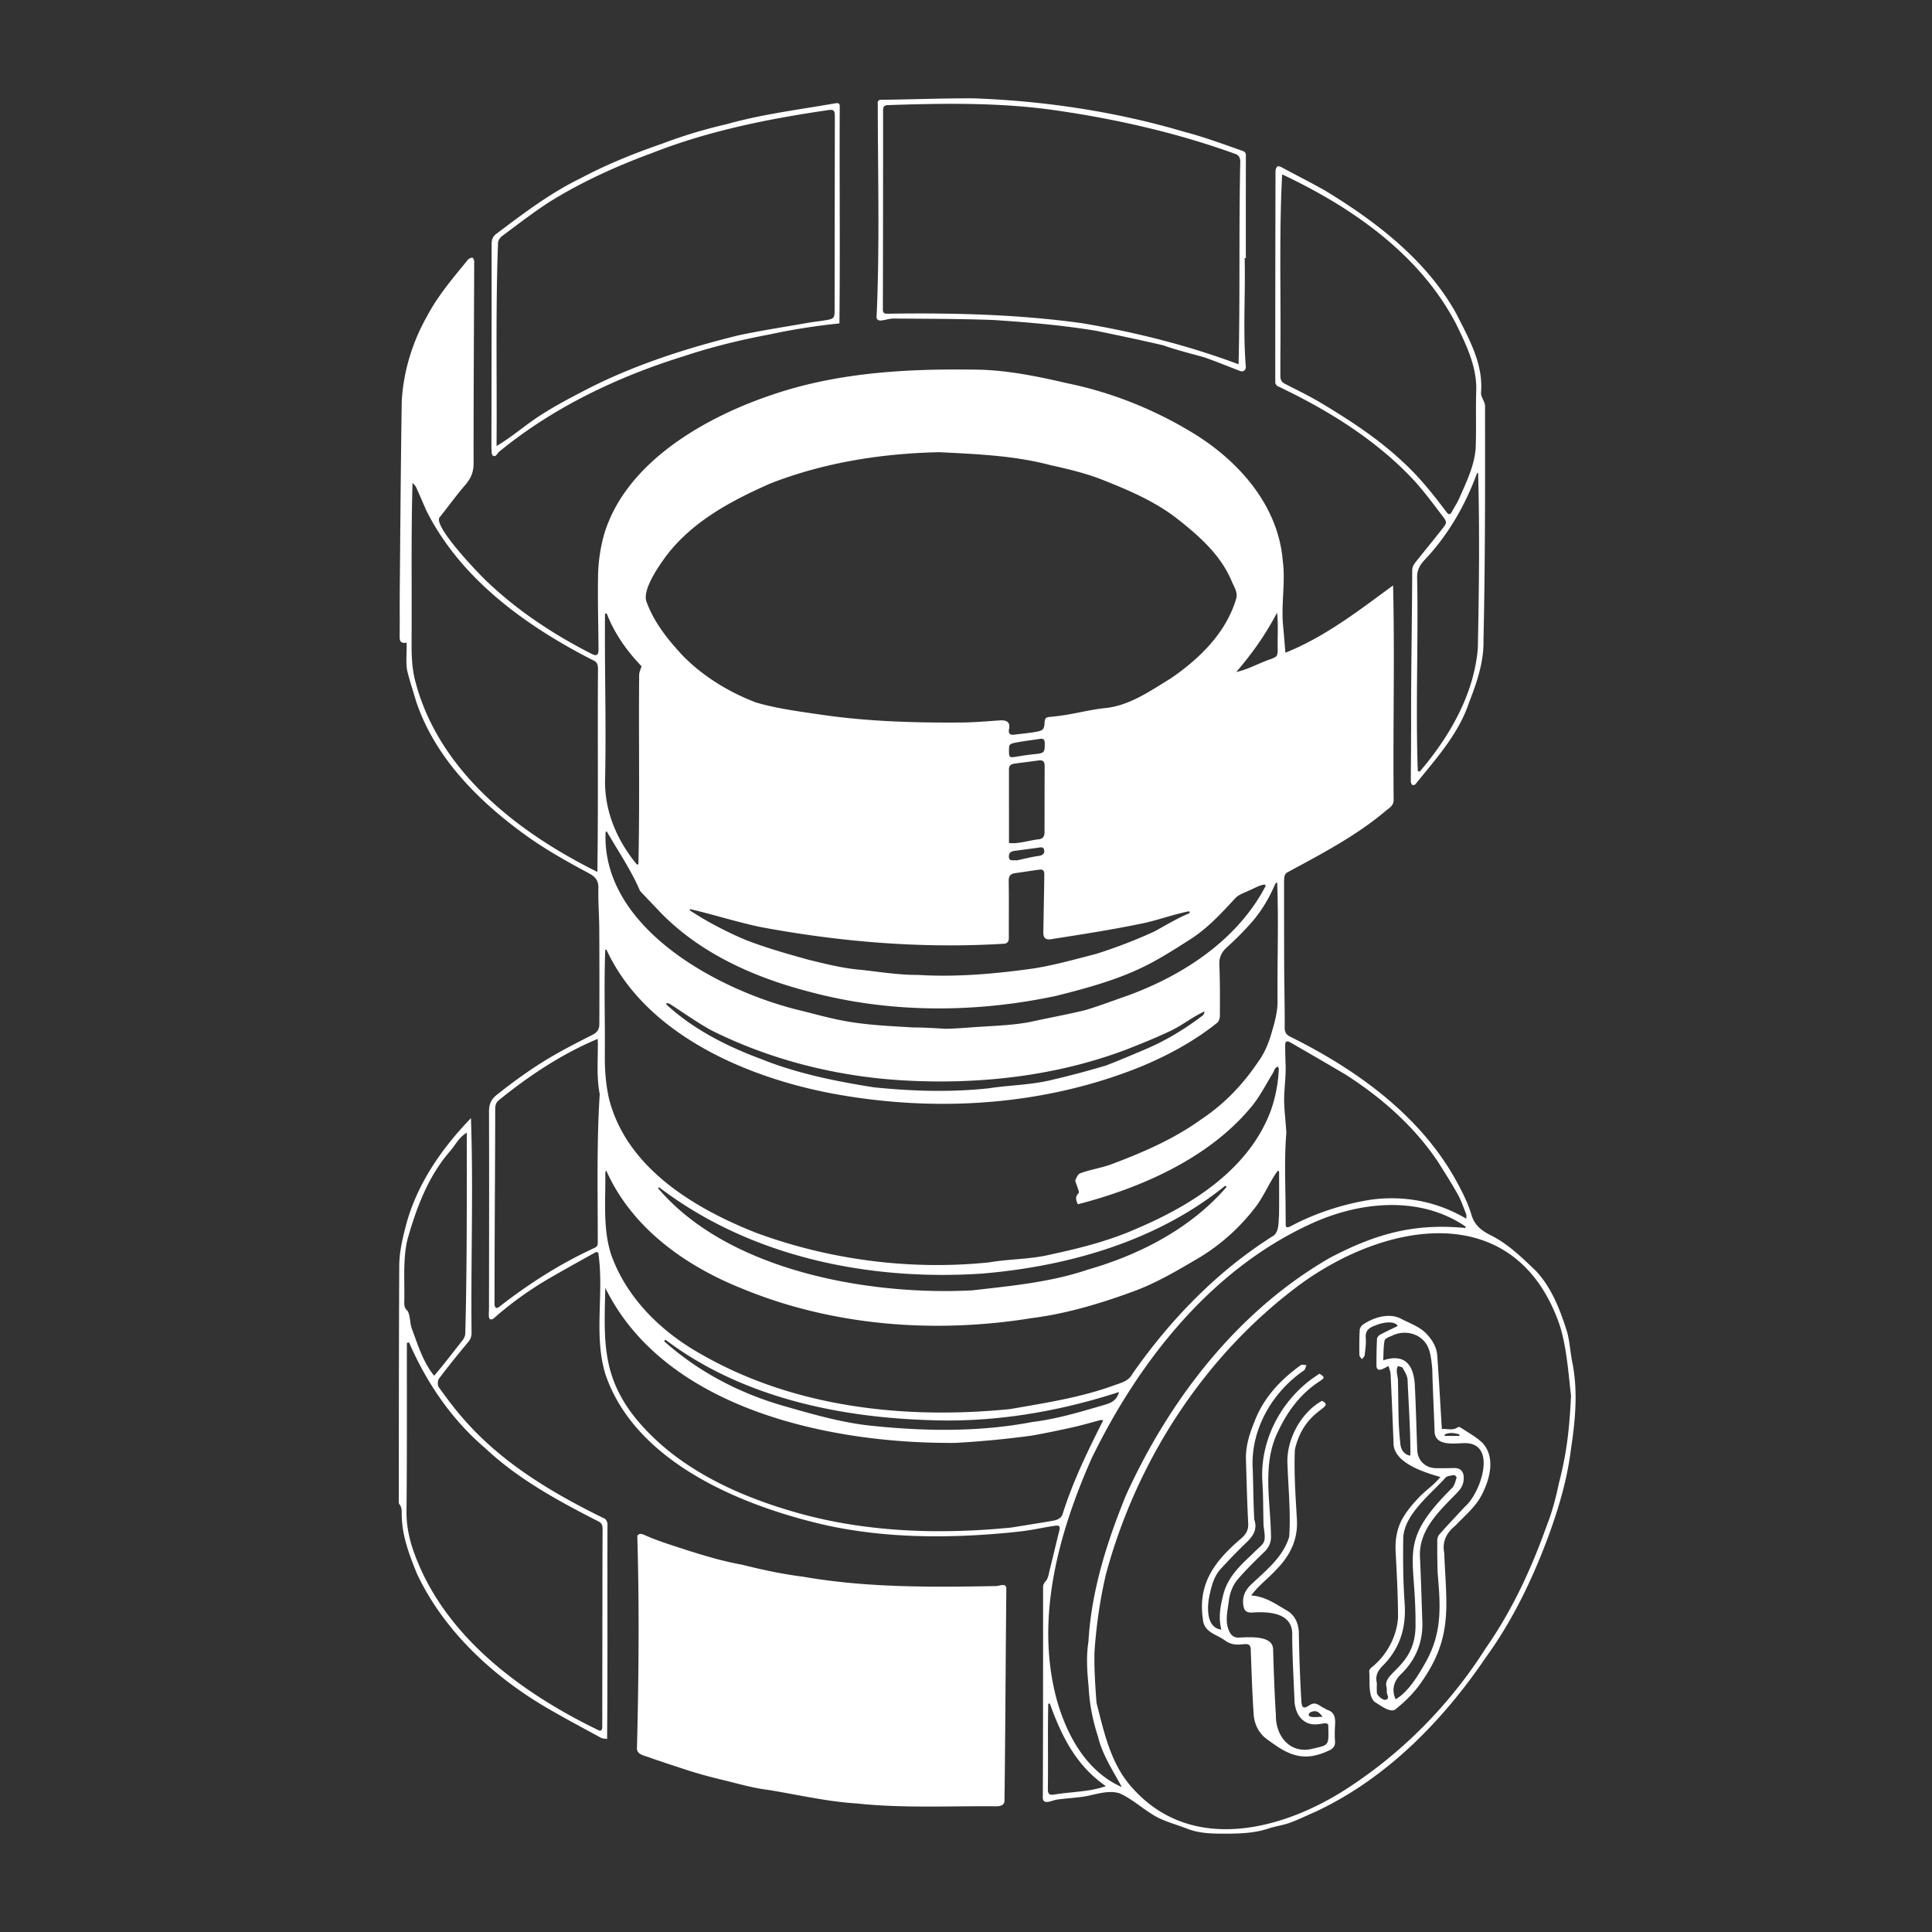<svg xmlns="http://www.w3.org/2000/svg" width="550" height="550" fill="none" viewBox="0 0 550 550">
    <rect x="0" y="0" width="550" height="550" fill="#333333" stroke="none"/>
    <path fill="#fff" d="M354.316 85.441v.001c-.086 6.29-.173 12.582.329 18.804.141 1.087-.679 1.733-1.669 1.349q-1.425-.552-2.846-1.111c-2.415-.948-4.83-1.897-7.278-2.755-1.041-.294-2.086-.577-3.132-.861-2.868-.778-5.742-1.558-8.551-2.553-6.339-1.487-12.726-2.824-19.106-4.14-9.659-1.609-19.493-2.425-29.249-3.08-7.533-.273-15.073-.324-22.612-.374h-.001q-2.86-.018-5.72-.041c-.715-.006-1.431.146-2.147.298-.429.09-.857.181-1.287.239-1.2.161-1.66-.376-1.478-1.531.642-14.488.524-29.06.407-43.606v-.005c-.045-5.495-.089-10.986-.092-16.468-.097-.873.177-1.208 1.103-1.196 3.379-.04 6.759-.118 10.139-.195 5.352-.122 10.705-.243 16.056-.221 20.24.74 40.444 3.77 59.885 9.51 4.812 1.247 9.489 2.908 14.163 4.568h.001q1.187.422 2.376.842c.897.286 1.074.658 1.07 1.494-.019 7.75-.018 15.5-.017 23.25l.001 5.814h-.331v.008c.096 3.974.041 7.966-.014 11.959zm-1.719 18.267c.229-9.75.239-19.498.25-29.247v-.002c.009-9.472.019-18.944.23-28.418.017-1.15-.424-1.943-1.62-2.298-16.39-5.907-33.41-9.781-50.633-12.29-15.913-2.323-32.001-2.064-48.027-1.531-1.035.02-1.402.416-1.402 1.454 0 18.887-.012 37.774-.061 56.657 0 1.05.384 1.31 1.337 1.277 18.52-.275 37.047.153 55.413 2.707 15.19 2.553 30.062 6.282 44.513 11.687zm49.283 76.195v-.006c.063-5.845.127-11.69.155-17.536.007-1.129.574-1.843 1.16-2.581l.084-.105a414 414 0 0 1 3.229-4.019l.002-.002.001-.001v-.001l.001-.001c1.382-1.707 2.764-3.413 4.112-5.143 1.353-1.741 1.373-1.858-.105-3.79q-.623-.812-1.242-1.627l-.012-.016c-2.172-2.854-4.35-5.715-6.766-8.352-10.795-11.578-24.599-20.066-38.808-26.805-.319-.162-.647-.691-.647-1.05-.008-20.055.017-40.105.065-60.156 0-.465.23-1.087.574-1.341.23-.17.885.109 1.285.315 1.532.828 3.074 1.639 4.617 2.45h.002l.001.001h.001c2.545 1.338 5.09 2.676 7.587 4.09 14.585 8.84 28.931 19.86 37.358 34.99q.478.944.966 1.892c3.326 6.488 6.779 13.223 6.112 20.728-.012.616.281 1.257.575 1.901.265.58.531 1.162.573 1.727l.001 1.475v.004c.024 21.747.048 43.494-.442 65.234.146 6.314-1.935 12.2-4.181 18.006-2.581 7.652-7.677 13.874-12.722 20.034-.822 1.004-1.644 2.007-2.452 3.014-.162.202-.732.339-.889.218-.251-.194-.44-.63-.444-.965 0-2.042.017-4.083.034-6.124l.001-.01v-.005c.022-2.664.045-5.327.029-7.989h.028c-.05-9.485.054-18.969.157-28.454M365 49.641c-.59 11.382-.54 22.588-.49 33.838.026 5.844.052 11.701-.011 17.6l-.003 2.019c-.003 1.345-.005 2.69.003 4.037 0 .953.347 1.644 1.277 2.121q1.13.579 2.264 1.153c2.803 1.421 5.607 2.842 8.296 4.462 8.06 4.848 15.978 10.007 22.862 16.467 4.756 4.303 8.763 9.349 12.613 14.459.57.732.998.82 1.479-.068.253-.47.525-.931.796-1.391.453-.767.905-1.533 1.268-2.338l.359-.813.352-.791c1.81-4.068 3.682-8.273 4.024-12.702.117-2.856.106-5.717.095-8.578v-.003c-.01-2.792-.021-5.584.087-8.371.032-6.562-2.799-12.418-5.581-18.173l-.107-.22c-10.322-19.934-29.718-33.335-49.579-42.708zm55.788 85.022-.307.045c-3.361 9.174-8.274 17.695-15.021 24.801-1.373 1.467-2.121 2.978-2.028 5.095.157 8.147.084 16.31.012 24.474-.091 10.162-.182 20.323.17 30.453l.283.057.283.056c8.455-9.914 15.441-21.912 16.531-35.135.328-16.589.546-33.27.077-49.842zm-255.166 224.02q2.039-1.135 4.072-2.277l.004.008.121.032.088.024.094.025.303.081c.754 4.888.609 9.879.464 14.866-.195 6.723-.39 13.44 1.616 19.89 8.618 25.113 39.027 37.495 63.029 42.925 16.414 3.547 33.338 3.693 50.003 2.222 2.787-.25 5.603-.525 8.358-.986q.995-.176 1.989-.359l.002-.001c1.565-.287 3.129-.574 4.704-.795 1.175-.166 1.381.271 1.09 1.418a670 670 0 0 0-1.415 5.793v.002h-.001c-.44 1.826-.88 3.652-1.335 5.473q-.077.315-.148.645c-.194.879-.394 1.788-.918 2.393-.526.602-.796 1.054-.796 1.802 0 12.111-.004 24.227-.016 36.339-.007 6.132-.024 12.264-.04 18.396l-.008 2.651-.005 1.969c-.218 2.313 1.309 1.853 2.822 1.398.558-.169 1.115-.336 1.582-.364 1.031-.126 2.065-.227 3.1-.328h.005c1.404-.137 2.81-.273 4.207-.476.792-.134 1.609-.32 2.439-.508 2.551-.579 5.222-1.186 7.633-.433 2.137.928 4.083 2.325 6.029 3.721 1.706 1.225 3.412 2.449 5.246 3.357 1.638.766 3.354 1.358 5.072 1.95l.002.001c1.019.351 2.039.703 3.043 1.091 3.494 1.354 7.155 1.382 10.807 1.378 4.108-.008 8.205-.125 12.18-1.442.937-.311 1.903-.535 2.869-.757v-.001c1.104-.254 2.206-.509 3.264-.895 1.68-.611 3.313-1.351 4.946-2.091l.001-.001h.001c.817-.371 1.635-.741 2.457-1.095 20.079-9.401 36.162-25.816 48.472-43.988 7.305-10.076 12.819-21.396 17.227-33.007 3.131-8.354 5.793-16.972 6.888-25.851 1.232-8.028 2.048-16.201.59-24.269-.311-1.389-.504-2.807-.698-4.224-.239-1.752-.478-3.504-.938-5.197-1.935-6.181-4.392-12.645-8.921-17.429l-.486-.466c-3.656-3.5-7.414-7.099-11.928-9.436-2.744-1.349-4.949-2.816-5.895-6.019-1.083-3.665-2.876-7.066-4.747-10.44-10.407-18.317-28.235-31.039-46.787-40.25-1.079-.513-1.64-1.18-1.632-2.549.024-3.432-.023-6.866-.07-10.299v-.003c-.03-2.216-.061-4.431-.072-6.646-.036-8.166-.036-16.327-.036-24.488v-.011q.008-.197.012-.404v-.002c.02-.877.042-1.844.84-2.357l2.281-1.232c8.927-4.818 17.948-9.686 25.717-16.249.208-.187.436-.358.665-.53.835-.628 1.685-1.267 1.682-2.722-.091-8.6-.046-17.209-.001-25.818v-.005c.06-11.737.121-23.472-.161-35.177q-1.48 1.085-2.949 2.169l-.005.004c-8.805 6.492-17.411 12.837-27.697 16.984-.07-.829-.136-1.629-.2-2.409-.154-1.876-.298-3.631-.467-5.384-.275-2.883-.129-5.762.018-8.645.168-3.29.336-6.585-.123-9.898-1.317-15.554-12.399-28.103-25.218-36.005-11.162-6.856-23.44-11.789-36.275-14.402-8.047-1.875-16.265-3.56-24.531-3.822-19.557-.352-39.373.569-58.095 6.722-19.505 6.343-42.727 19.214-49.037 40.065a47 47 0 0 0-1.754 11.958c-.08 4.632-.014 9.266.052 13.901v.001c.034 2.317.067 4.635.082 6.953.012 1.668-.542 2.008-1.919 1.309-10.694-5.43-20.806-12.072-29.541-20.338-2.137-1.923-16.297-16.592-13.643-18.705a242 242 0 0 0 2.529-3.251c1.515-1.97 3.029-3.94 4.65-5.819 1.56-1.81 2.356-3.603 2.356-6.076-.011-12.914.045-25.831.102-38.748q.043-9.427.075-18.854c.004-.352-.315-.99-.505-.998-.404-.016-.913.202-1.216.493q-.698.854-1.397 1.705c-3.692 4.493-7.373 8.974-10.149 14.168-4.258 7.45-6.848 15.801-7.353 24.349-.234 14.86-.36 29.721-.487 44.581v.001l-.087 10.031c-.018 1.996-.014 3.991-.01 5.987s.008 3.992-.01 5.987q0 .117-.003.233c-.019 1.234-.037 2.381 1.971 2.05.042 1.043.012 2.061-.017 3.066-.047 1.59-.093 3.148.15 4.723.464 1.989 1.065 3.946 1.666 5.903.285.925.569 1.851.839 2.779 5.341 16.257 17.986 28.809 31.589 38.582 5.526 3.943 11.493 7.292 17.481 10.492 1.781.933 2.941 1.967 2.888 4.258-.051 2.257.033 4.516.118 6.776.061 1.629.123 3.258.133 4.888.056 9.061.056 18.127.024 27.189-.004 1.268-.541 2.27-1.858 2.937-4.081 2.064-8.173 4.141-12.108 6.468-5.345 3.163-10.371 6.807-15.243 10.674-1.64 1.3-2.21 2.702-2.202 4.783.052 14.824.031 29.646.01 44.469v.001l-.014 11.12c0 .367-.014.733-.027 1.1-.019.532-.039 1.063-.017 1.591.012.303.218.792.428.848.283.077.735-.088.981-.307a100 100 0 0 1 15.809-11.38c3.058-1.779 6.149-3.503 9.239-5.226l.001-.001h.001l.001-.001.001-.001zm281.202 34.921c.14 1.322.273 2.583.414 3.748l-.004.004c-.453 9.538-1.228 16.382-3.491 25.052-.832 4.048-1.895 8.035-3.41 11.886-4.343 12.18-9.813 24.082-17.238 34.703-10.08 15.942-23.465 29.638-39.273 39.931-18.499 12.161-44.517 18.847-61.267.275-5.83-6.28-7.903-14.527-9.934-22.612l-.288-1.144-.185-.73c-.351-4.852-.703-9.761-.565-14.609.513-7.296 1.551-14.673 3.22-21.808 8.71-32.494 28.142-62.531 55.259-82.61 24.458-17.897 60.349-24.312 73.362 9.927 2.06 5.286 2.792 12.224 3.4 17.987M219.257 137.657c15.335-6.004 31.766-8.581 48.205-8.929l-.004.004 1.893.096c10.001.505 19.988 1.009 29.728 3.597 5.252 1.159 10.512 2.404 15.501 4.46 7.192 2.856 14.387 5.983 20.524 10.767 6.258 4.908 12.451 10.354 15.57 17.885.141.335.301.667.461.999.579 1.201 1.157 2.399.815 3.776-2.852 9.805-10.492 17.247-18.709 22.846-.723.441-1.447.892-2.174 1.345-5.222 3.253-10.591 6.597-16.854 7.115-2.238.252-4.456.691-6.674 1.131h-.003l-.001.001h-.001c-1.228.243-2.456.486-3.688.698a66 66 0 0 1-5.171.663c-.901.084-1.236.46-1.285 1.341-.121 2.181-.335 2.497-2.48 2.888-1.269.233-2.553.379-3.838.526-.75.086-1.5.172-2.247.274-1.212.17-1.834-.234-1.579-1.523.46-2.323-.946-2.642-2.743-2.525q-1.27.085-2.539.177h-.001c-2.725.196-5.451.391-8.179.413-13.247.105-26.514-.283-39.644-2.169q-1.193-.177-2.393-.35c-5.531-.803-11.125-1.615-16.47-3.161-7.644-2.901-14.952-7.333-20.721-13.154-4.242-4.521-8.238-9.45-10.431-15.336-1.592-3.463 3.765-10.932 5.963-13.817 7.474-9.518 18.305-15.243 29.169-20.038m-46.949 132.734.347-.033c11.381 24.725 41.455 37.112 66.87 41.406 28.317 4.828 57.986 2.788 84.776-7.918 7.906-3.24 15.529-7.329 22.212-12.686.48-.387.759-1.288.759-1.959l.004-.913c.02-4.568.04-9.139-.153-13.7-.097-2.206.723-3.632 2.29-5.038a86 86 0 0 0 6.61-6.649c2.864-3.196 5.078-6.844 6.799-10.783q.158-.372.36-.719c.02-.039.073-.058.175-.094q.087-.03.229-.088c.271 6.971.206 13.966.141 20.962-.04 4.344-.081 8.688-.04 13.026-.012 3.116-.874 6.041-1.751 9.016v.001l-.047.158c-.832 2.828-1.939 5.45-3.64 7.781-4.343 6.505-9.692 12.112-16.217 16.447-7.902 5.713-16.952 9.599-26.05 12.985-1.29.439-2.617.773-3.944 1.107-1.553.39-3.106.781-4.6 1.341-.635.304-1.054 1.353-1.301 1.973l-.031.078-.022.054.044.123.054.151.061.172.112.311.001.004c.258.715.507 1.407.722 2.107.069.226.036.61-.113.764-.901.913-.711 1.87-.101 3.05 18.265-4.731 37.859-13.36 49.89-28.385 1.503-1.928 2.742-4.065 3.98-6.201.519-.894 1.037-1.788 1.575-2.667.14-.213.243-.451.344-.687.237-.552.467-1.086 1.155-1.228.027.075.063.15.099.226.077.161.154.323.143.477a41 41 0 0 1-2.226 11.656c-6.153 16.741-22.357 26.979-38.073 33.669-7.846 3.515-16.229 5.628-24.607 7.433-3.299.808-6.685 1.1-10.071 1.392h-.002c-2.524.218-5.049.436-7.538.867-22.385 2.291-45.418-.691-66.502-8.508-17.582-6.986-36.607-18.463-41.632-37.972-.897-3.931-1.217-7.842-1.221-11.821.044-3.96.013-7.926-.018-11.893v-.003c-.05-6.272-.1-12.544.148-18.792m41.143-9.193c.264-2.681.231-5.305.199-7.942-.02-1.562-.039-3.128.003-4.714l-.001-.268c-.01-.919-.02-1.966 1.27-1.933 1.225.031 1.198 1.003 1.174 1.878q-.007.193-.007.376c.008 2.602.006 5.203.003 7.805l-.003 3.903c0 .788.016 1.559 1.043 1.745q1.314.24 2.626.487l.003.001c1.836.344 3.673.689 5.519.987q1.915.247 3.831.497l.018.002c8.574 1.117 17.172 2.238 25.789 2.789 5.134.178 10.276.174 15.418.17q2.112-.003 4.224 0c1.596.002 3.192-.031 4.787-.065 1.499-.031 2.998-.062 4.497-.064 1.464.098 1.44-1.133 1.419-2.212q-.004-.173-.005-.338c.005-7.581.019-15.163.032-22.745v-.019c.02-11.073.04-22.145.033-33.218-.037-.8-.388-1.264-1.265-1.175-26.264 1.87-52.867-1.047-78.396-7.333-6.63-1.858-13.227-3.878-19.711-6.197-1.899-.695-2.117-.647-2.117 1.305-.013 8.152-.019 16.304-.026 24.456v.035c-.009 10.497-.018 20.994-.039 31.491-.012.824.109 1.462 1.043 1.765.977.318 1.945.665 2.912 1.011h.001v.001h.003v.001h.001c.986.353 1.971.706 2.965 1.027 7.609 2.545 14.798 4.79 22.757 6.491m181.715-91.634c-15.343 12.174-33.17 20.799-51.696 26.992-5.882 1.745-11.809 3.385-17.776 4.819-6.139 1.292-12.34 2.277-18.539 3.261h-.001c-1.946.309-3.893.618-5.837.937-1.891.295-2.186.517-2.186 2.477l-.084 55.174c-.057.949-.053 2.387 1.365 2.105 1.748-.347 3.514-.607 5.277-.868q.657-.096 1.312-.195c31.003-4.436 61.889-15.081 86.674-34.635.974-.747 1.6-1.632 1.56-3.038-.04-7.277.013-14.551.066-21.824.086-11.736.172-23.468-.135-35.205m-31.229 163.82.068.034.122.061.004-.004q0 1.804.007 3.608c.008 3.007.016 6.014-.027 9.021-.045.393-.068.814-.091 1.246-.088 1.609-.184 3.372-1.432 4.394-16.023 10.04-29.44 23.937-40.214 39.37-.975 1.814-2.68 2.394-4.355 2.963q-.437.146-.865.301c-8.535 3.129-17.518 4.675-26.457 6.214l-.013.002-.013.002-3.175.549c-30.021 2.986-61.598-.452-88.084-15.744-11.215-6.306-20.988-15.853-25.399-28.142-1.899-5.815-1.81-11.864-1.721-17.88.027-1.846.054-3.688.024-5.52-.005-.072.026-.145.09-.292a9 9 0 0 0 .156-.387c7.296 16.423 22.608 27.27 38.901 33.738 25.848 10.63 54.827 12.763 82.295 8.315 9.939-1.265 19.61-4.182 28.995-7.632 6.233-2.282 11.987-5.661 17.696-9.013l.008-.005.136-.08 1.067-.626c5.976-3.664 11.163-8.339 15.453-13.853 1.411-1.746 2.5-3.732 3.591-5.721.944-1.721 1.889-3.443 3.043-5.013zM172.26 368.993l.056-2.365c17.073 34.659 64.418 44.464 99.792 44.129a276 276 0 0 0 21.489-2.053c4.04-.695 8.059-1.551 12.063-2.444 1.683-.375 3.348-.834 5.013-1.292.865-.239 1.731-.477 2.598-.704.122-.033.258-.012.44.015q.152.026.356.046c-4.339 8.597-8.528 17.162-11.445 26.329-.388 1.656-1.685 2.072-3.083 2.31-3.225.546-6.454 1.064-9.683 1.582l-.017.003-.022.004-1.884.302c-20.948 2.077-42.521 1.333-62.79-4.715-16.77-4.953-33.536-12.992-44.634-26.942-8.804-11.275-8.565-21.154-8.249-34.205m-2.065-154.124c.013 11.111.026 22.221-.138 33.346-22.7-11.259-45.062-28.619-51.792-54.132-1.006-3.761-1.103-7.486-1.095-11.283.036-5.278.028-10.548.019-15.816-.016-9.848-.032-19.688.247-29.55.173.209.329.379.466.529.251.274.437.478.544.716a406 406 0 0 1 2.369 5.4l.512 1.181c9.753 19.537 28.421 32.97 47.442 42.67 1.179.457 1.466 1.273 1.466 2.497-.06 8.153-.05 16.298-.04 24.441zm247.01 134.527-.025.191v-.004c-14.701-1.41-25.561 1.685-38.481 8.435-26.276 15.086-45.676 40.267-58.111 67.549-5.454 13.308-9.902 27.298-10.726 41.737-.679 4.271-.376 8.545.044 12.827.23 4.885 1.16 9.624 2.679 14.262.986 4.073 2.948 7.535 4.961 11.089a150 150 0 0 1 1.814 3.265c-10.007-4.424-15.562-14.544-18.459-24.648-6.351-23.137.416-47.563 9.845-68.898 13.45-27.662 34.013-53.821 62.519-66.842 13.757-6.319 30.923-8.113 43.968.828l-.026.193v.005zm-64.29-184.176c.094-.16.167-.274.223-.36.087-.135.13-.202.137-.273.679-6.48-.969-12.617-4.12-18.236-5.491-10.088-15.219-16.213-24.976-21.594a40 40 0 0 0-6.645-3.119c-7.996-2.937-16.16-5.345-24.547-6.848-7.935-1.268-15.95-2.416-24.006-2.181-8.617-.332-17.138.735-25.622 2.145-7.046 1.087-14.006 2.828-20.652 5.413-19.097 6.969-42.247 21.477-40.037 44.659.206.141.408.282.614.428 11.486-24.167 42.76-34.154 67.561-37.31 24.24-2.5 49.498-.101 71.755 10.29 6.621 2.816 12.467 7.01 18.055 11.49 5.398 4.131 8.981 9.61 12.26 15.496m-149.32 31.962.081-.171.023-.047.02-.041c-13.26-9.098-22.697-19.016-23.84-35.847 1.935-17.307 12.815-28.344 27.451-36.533 6.953-3.903 14.549-6.585 22.091-9.102 9.118-2.687 18.604-3.891 28.038-4.828 7.207-.51 14.423-.096 21.634.318 2.679.153 5.358.307 8.036.413 1.849.353 3.707.686 5.565 1.019h.003l.001.001h.001c3.162.566 6.327 1.134 9.458 1.8 1.597.517 3.199 1.022 4.802 1.527 3.471 1.093 6.943 2.187 10.365 3.406 5.183 2.169 10.354 4.67 15.125 7.627 3.281 2.214 6.392 4.703 9.422 7.252 9.465 7.995 15.461 20.624 13.481 33.088-2.925 13.437-13.409 23.553-24.692 30.639l.149.392c3.507-.788 7.013-1.681 10.403-2.881q.609-.222 1.237-.439c1.799-.626 3.648-1.269 4.973-2.453 3.272-2.921 6.31-6.185 9.037-9.628 5.288-6.403 7.219-14.475 7.232-22.656-.445-15.756-13.086-28.458-25.86-36.134-8.561-4.67-17.393-9.279-26.971-11.477-25.23-7.507-52.452-7.947-78.041-1.972-24.523 5.204-58.394 21.101-60.628 49.381-.554 9.324 2.92 18.39 9.013 25.396l.189.218.178.205c3.211 3.708 6.41 7.403 11.66 8.477 1.672.336 3.291.904 4.912 1.473 1.79.629 3.583 1.258 5.452 1.577m141.548 76.309c-1.383.605-2.49 1.379-3.621 2.17h-.001v.001h-.001c-.627.438-1.262.882-1.956 1.306-9.842 6.124-20.839 10.314-32.001 13.312-20.972 4.981-42.808 6.314-64.139 2.941-1.387-.271-2.779-.533-4.173-.796l-.003-.001c-7.019-1.325-14.082-2.658-20.816-5.017-3.648-1.381-7.264-2.876-10.778-4.565-14.69-6.359-28.349-16.608-35.023-31.556q-.21.047-.42.101c.05.339.11.678.17 1.016v.001c.127.722.255 1.444.29 2.17.231 4.61 2.041 8.735 4.036 12.758 4.739 8.771 12.589 15.595 21.053 20.673 7.692 4.46 15.61 8.472 24.248 10.759 18.992 6.201 39.378 8.245 59.25 6.213 2.587-.419 5.203-.652 7.817-.884 2.498-.222 4.996-.444 7.467-.829 2.201-.564 4.421-1.067 6.64-1.569h.001v-.001h.001c2.574-.582 5.147-1.165 7.688-1.844 11.158-3.514 22.139-7.906 31.71-14.758 1.919-1.341 2.872-2.658 2.609-5.038-.155-1.418-.12-2.856-.083-4.39v-.001c.017-.702.035-1.423.035-2.172M142.04 313.17c8.585-6.94 17.942-13.174 28.127-17.424v-.004c.046 1.7.017 3.372-.011 5.031-.061 3.582-.121 7.1.572 10.692-.697 10.862-.642 21.773-.587 32.684v.001c.016 3.192.032 6.384.03 9.574.004.711-.146 1.163-.938 1.535-9.712 4.448-18.701 10.205-27.12 16.766-.861.65-1.16.238-1.333-.582-.003-10.227.049-20.465.1-30.702.043-8.377.085-16.754.098-25.126.004-1.019.266-1.786 1.062-2.445m275.395 33.247c-.012.16-.025.336-.025.528h-.004c-8.31-4.982-18.018-6.759-27.524-5.357-7.846 1.288-15.643 3.83-22.656 7.603-.942.36-1.281.254-1.212-.844q-.02-1.904-.031-3.807l-.022-2.855-.031-1.757c-.105-5.807-.212-11.669.265-17.441-.066-1.249-.175-2.498-.283-3.746v-.002c-.155-1.779-.31-3.558-.343-5.338-.014-1.581.101-3.161.216-4.742.149-2.062.299-4.126.164-6.195q-.014-.851-.036-1.702v-.003a82 82 0 0 1-.037-3.405c.016-1.059.736-1.022 1.41-.631l1.655.957c4.745 2.742 9.49 5.485 14.206 8.283 10.108 6.476 19.417 14.657 26.139 24.672l.407.643c1.805 2.852 3.611 5.707 5.257 8.649.765 1.364 1.33 2.839 1.895 4.312l.33.858.088.225.131.33c.082.209.064.46.041.765m-53.918-27.846-1.034 1.76c-2.102 3.585-4.048 6.904-6.335 10.349-3.272 5.627-6.864 11.15-12.201 15.061-1.021.741-2.008 1.534-2.994 2.326-1.601 1.286-3.201 2.571-4.94 3.629-3.899 2.371-7.979 4.476-12.108 6.427-8.08 4.004-16.819 6.319-25.614 8.125-8.662 1.709-17.441 3.183-26.3 3.086-8.23-.024-16.467-.295-24.644-1.288-6.743-.873-13.405-2.513-19.986-4.174-12.132-3.894-24.361-8.787-34.191-17.089-2.488-2.125-4.815-4.472-7.025-6.892-3.751-4.626-6.771-9.805-9.781-14.97-1.205-2.066-2.408-4.13-3.656-6.155l-.229.089-.01.004-.14.054-.078.03c-.117 24.584 24.026 40.073 44.711 47.693 21.82 7.785 45.341 10.164 68.349 7.643 2.504-.414 5.021-.764 7.535-1.115h.001c1.975-.275 3.95-.551 5.917-.856a96 96 0 0 0 3.319-.861l.002-.001c1.487-.404 2.977-.81 4.488-1.118 5.159-.986 10.068-2.791 14.916-4.791.834-.336 1.674-.662 2.516-.987l.003-.002.004-.001h.001v-.001c2.646-1.024 5.297-2.05 7.754-3.413 9.667-5.385 19.177-11.615 25.391-21.032 3.151-4.577 5.272-9.85 6.298-15.287.2-1.369.154-2.771.105-4.23v-.001a60 60 0 0 1-.044-2.012m-3.349-66.615.186.146c-8.282 16.063-24.907 26.486-41.629 32.13l-1.332.477-.004.002c-2.779.996-5.561 1.995-8.388 2.834-3.119.767-6.281 1.413-9.442 2.06h-.003l-.001.001h-.003c-2.082.426-4.164.852-6.234 1.312-4.017.774-8.102 1.015-12.182 1.256h-.004c-1.667.099-3.335.197-4.996.332l-1.132.076c-1.942.133-3.883.265-5.825.295l-.648-.039c-2.812-.17-5.637-.34-8.458-.34l-2.196-.127c-6.478-.368-12.974-.738-19.333-2.099-2.492-.512-4.957-1.147-7.421-1.782a368 368 0 0 0-2.881-.735c-23.178-5.442-57.082-23.408-55.841-50.912l.339-.158c.977 1.715 2.005 3.406 3.033 5.097 2.335 3.842 4.672 7.686 6.417 11.827a534 534 0 0 0 3.737 3.947l.006.006.002.002q.995 1.042 1.987 2.088c11.175 11.571 26.394 18.435 41.758 22.483 23.1 6.335 47.639 6.343 70.999 1.366 9.457-2.384 19-4.966 27.597-9.68 3.597-1.95 7.053-4.162 10.503-6.371l.002-.001.157-.1c4.738-3.033 8.523-7.117 12.313-11.206l.429-.462c.698-.753 1.736-1.205 2.759-1.65.344-.15.687-.299 1.014-.459.454-.185.908-.403 1.364-.623l.002-.001h.001c1.027-.496 2.069-.997 3.162-1.137l.182.142zm-21.626 7.462q.083.261.161.521l-.004-.004c-2.67 1.09-5.173 2.497-7.672 3.902l-.002.001-.002.001-.003.001c-.788.443-1.576.886-2.368 1.319a143 143 0 0 1-16.641 6.407q-1.589.41-3.18.827l-.004.002-.005.001h-.002c-4.894 1.282-9.81 2.569-14.807 3.336-10.84 1.515-21.76 2.476-32.704 1.806-4.128.024-8.221-.48-12.314-.984-1.311-.161-2.623-.323-3.935-.467-4.761-.394-9.376-1.521-13.998-2.65l-.023-.005-.55-.134-.341-.083c-5.991-1.661-11.99-3.362-17.796-5.6-5.543-2.343-10.981-5.167-16.006-8.464l.101-.351c2.978.69 5.928 1.494 8.878 2.297l.001.001c3.713 1.011 7.427 2.023 11.195 2.809 22.843 4.27 46.085 6.181 69.291 4.755 1.034-.077 1.389-.703 1.385-1.734-.011-2.119-.006-4.24-.001-6.36v-.001c.008-3.262.016-6.525-.035-9.786-.02-1.439.521-2.028 1.826-2.21.929-.13 1.855-.269 2.782-.408h.003c1.415-.212 2.829-.424 4.249-.602 1.288-.163 1.277.887 1.269 1.675l-.001.038c-.035 3.142-.095 6.286-.154 9.43-.044 2.273-.087 4.546-.121 6.819-.02 1.523.748 2.096 2.214 1.85l1.644-.259h.001c8.339-1.31 16.699-2.623 24.955-4.367 1.936-.43 3.847-.985 5.757-1.541 2.306-.67 4.61-1.339 6.957-1.788M133.334 76.792a8 8 0 0 1-.444.196c-.202.084-.329.136-.405.23-.68.86-1.377 1.71-2.075 2.56-1.693 2.062-3.385 4.124-4.833 6.344-5.337 7.745-8.5 16.924-9.672 26.228-.311 3.334-.257 6.704-.203 10.072.02 1.26.041 2.52.042 3.777 0 .299.315.84.525.861 1.202.121 1.372.974 1.547 1.845v.001l.033.162c.109.535.198 1.078.287 1.621.195 1.185.389 2.369.791 3.477 1.055 2.89 2.238 5.735 3.42 8.578q.476 1.142.947 2.286c.376.913.857.981 1.519.133 1.47-1.878 2.964-3.735 4.458-5.593q1.198-1.487 2.39-2.98.178-.219.361-.427c.542-.625 1.066-1.229 1.069-2.276-.008-8.216.066-16.425.14-24.633v-.002c.097-10.817.195-21.633.103-32.46m215.481 260.744.36.371h.004c-10.197 11.797-24.644 19.259-39.479 23.521-9.641 3.28-19.803 4.426-29.889 5.564q-1.512.17-3.021.343c-29.496 1.535-69.5-5.551-89.466-29.084l.113-.11.03-.029.14-.136c26.038 19.861 59.655 26.708 91.874 24.595 24.652-2.064 49.857-9.243 69.334-25.035m-.979-80.504-.044-.048-.04-.043-.062-.066-.038-.04-.071-.076-.046-.049-.048-.052-.025-.027q-.933.585-1.864 1.173c-8.294 5.223-16.617 10.464-25.919 13.73-5.672 2.113-11.409 4.113-17.425 5.163l-.199.042c-8.147 1.707-16.316 3.419-24.667 3.728-17.178.997-34.522-.922-51.094-5.511-6.056-1.939-12.003-4.254-17.877-6.69-6.851-2.668-12.867-6.854-18.874-11.033q-.84-.585-1.681-1.168l-.028.032-.049.057-.088.102-.082.092c12.128 14.673 31.286 21.177 49.24 25.629 7.518 1.689 15.235 2.647 22.935 2.938 13.655.496 27.419 0 40.715-3.43 6.29-1.144 12.399-3.135 18.321-5.519 10.766-4.415 21.237-10.071 29.01-18.934m-175.601-82.333.477-.072v.004c2.27 5.87 5.89 10.847 9.918 15.028-.103.357-.214.673-.316.962-.195.552-.355 1.006-.355 1.462-.073 7.392-.054 14.789-.034 22.188.027 10.576.055 21.153-.188 31.71l-.38.182c-5.745-6.913-9.377-15.401-9.098-24.507.194-8.819.114-17.653.034-26.479v-.001c-.062-6.834-.123-13.663-.058-20.477m17.468 111.109a4 4 0 0 0-.019-.263l.008.004c.12.028.239.046.352.063.234.036.448.069.613.175 1.284.817 2.553 1.662 3.821 2.507l.002.001h.001c2.716 1.809 5.433 3.619 8.296 5.152 16.916 8.399 35.653 13.045 54.492 14.124 21.327 1.216 43.183-1.18 63.242-8.735 4.145-1.612 8.274-3.288 12.302-5.175 1.798-.814 3.415-1.836 5.037-2.862 1.629-1.029 3.264-2.063 5.095-2.895a4 4 0 0 0-.124.396c-.08.289-.159.578-.348.723-5.087 3.879-10.513 7.187-16.411 9.688l-1.194.507-.053.022c-3.285 1.393-6.572 2.788-9.903 4.065a250 250 0 0 1-15.55 4.133c-3.598.891-7.285 1.239-10.974 1.588-2.309.217-4.619.435-6.907.787-10.824 1.172-21.772.832-32.571-.258-10.952-1.717-21.88-3.923-32.207-8.06-9.772-3.64-19.222-8.391-26.963-15.502-.029-.027-.032-.082-.037-.185m-.645 95.994q.09-.106.183-.21l.001-.001.001-.001.182-.208.008.004c21.493 16.232 48.904 22.103 75.387 22.902 18.216.695 36.445-2.383 53.748-8.011-.647 2.388-2.242 3.091-3.947 3.592l-1.262.37c-6.406 1.881-12.813 3.763-19.459 4.567-14.888 2.864-30.272 2.658-45.305 1.131-8.494-.827-16.677-3.171-24.847-5.512l-1.126-.322c-12.342-3.604-23.973-9.7-33.564-18.301m103.544-142.345c-1.773.359-3.539.716-5.364.533v-5.383c.001-5.283.002-10.479-.004-15.674-.004-.957.585-1.39 1.389-1.507 1.339-.198 2.683-.37 4.026-.542h.001l.001-.001c1.008-.129 2.016-.258 3.022-.398 1.228-.17 1.733.319 1.725 1.551-.032 6.283-.036 12.561-.04 18.843-.004 1.111-.34 1.866-1.588 2.052-1.068.102-2.119.315-3.167.526zm5.81 245.587.445-.117c3.361 9.401 7.502 17.683 15.95 23.549-3.136 1.104-6.344 1.43-9.573 1.759h-.003l-.001.001c-1.757.178-3.52.358-5.283.664-1.216.162-1.652-.259-1.644-1.543.051-3.652.042-7.306.033-10.959v-.002c-.01-4.453-.021-8.905.076-13.352m48.084-166.02-.068-.099-.068-.1-.07-.102-.068-.099c-6.654 4.363-13.494 8.557-20.847 11.668-2.713 1.204-5.551 2.118-8.389 3.033-2.906.936-5.811 1.873-8.583 3.12-.254.141-.323.88-.23 1.289.056.238.654.565.925.5 13.48-3.902 26.77-9.896 37.398-19.21m11.292-129.809c-1.875.816-3.731 1.623-5.846 2.089h-.004c4.792-5.608 8.246-10.553 11.615-16.887.251 2.135.219 4.318.186 6.495-.018 1.222-.036 2.441-.004 3.649 0 2.307-.121 2.367-2.198 3.147-1.308.445-2.532.978-3.748 1.507zm-68.583 26.212c-1.842.294-1.967.206-1.967-1.728 0-1.868.049-1.965 2.541-2.413a96 96 0 0 1 3.741-.574h.002c.831-.117 1.662-.233 2.491-.364.973-.153 1.393.15 1.405 1.196.033 2.671-.149 2.873-2.783 3.131-1.818.178-3.628.461-5.43.752m1.922 29.137q-.865.197-1.659.367v.004c-.298-.042-.591-.035-.862-.029-.762.017-1.354.03-1.393-1.03-.044-1.248.756-1.551 1.778-1.68a359 359 0 0 0 3.969-.524h.001q1.19-.163 2.381-.321.149-.02.308-.048c.675-.112 1.427-.238 1.595.65.178.937-.328 1.531-1.487 1.697-1.6.229-3.179.586-4.631.914M172.182 494.961h.001c.206.026.422.052.646.094v-.008c.109-12.459.101-24.906.094-37.356v-.006c-.005-7.922-.01-15.846.015-23.775 0-.537-.355-1.341-.784-1.572-14.677-7.175-28.995-15.651-39.887-28.045-2.646-2.941-5.001-6.153-7.332-9.357-.4-.549-.384-1.907.024-2.452 2.638-3.507 5.394-6.929 8.217-10.29.712-.845 1.067-1.62 1.067-2.715-.091-8.194-.022-16.39.047-24.584.102-12.205.205-24.405-.221-36.586-8.427 8.751-15.477 18.908-18.576 30.793-.957 3.741-1.818 7.47-1.838 11.292-.087 17.049-.102 34.095-.117 51.142l-.016 15.344q-.001.126-.005.261c-.012.389-.024.811.166 1.044.686.841.682 1.777.678 2.717-.002.33-.003.661.025.988.174 5.648 2.239 11.009 4.335 16.168 7.664 16.229 21.521 29.06 36.829 38.057 4.105 2.398 8.289 4.664 12.47 6.928l.014.008q1.518.82 3.034 1.645c.312.168.691.214 1.114.265m-56.353-112.646.606-.19v.004c5.009 11.526 12.104 21.958 21.699 30.135 9.465 8.888 20.882 15.057 32.368 20.919.865.456 1.046 1.179 1.042 2.117-.029 5.589-.035 11.18-.041 16.771v.003l-.007 6.1q-.013 7.444-.021 14.89v.003q-.009 9.306-.028 18.611c-.036.877-.343 1.268-1.264.784-22.483-10.921-44.844-27.541-52.9-52.197-.99-3.216-1.596-6.505-1.559-9.975.119-11.559.112-23.121.106-34.681q-.006-6.648-.001-13.294m13.679 1.995c-1.934 2.475-3.859 4.94-5.914 7.341v-.004c-2.692-3.311-4.154-7.351-5.595-11.33v-.002a201 201 0 0 0-.728-1.991c-.287-.701-.397-1.521-.508-2.34-.136-1.014-.273-2.029-.744-2.82-.989-.816-.957-1.84-.925-2.872q.01-.275.012-.549c.017-1.328.004-2.67-.009-4.016-.041-4.226-.083-8.503.821-12.581 2.517-8.989 5.813-17.949 11.958-25.149.607-.669 1.106-1.363 1.595-2.044.939-1.307 1.843-2.566 3.419-3.515q-.003 4.046-.002 8.085c.002 16.381.003 32.703-.431 49.093-.016.639-.347 1.37-.747 1.887-.74.934-1.471 1.87-2.201 2.805v.001zm53.861 52.626c-1.05-.473-1.527-.291-1.951.295l.004-.004c.598 20.147.412 40.452-.097 60.6.036 1.38 1.511 1.837 2.829 2.246.457.142.895.278 1.248.444a623 623 0 0 0 8.9 2.962c3.995 1.353 8.064 2.44 12.164 3.405l1.038.264.805.206.012.003.013.003c3.416.875 6.827 1.749 10.333 2.187 2.529.407 5.051.872 7.573 1.337h.001c5.875 1.082 11.75 2.164 17.716 2.529 9.35.998 18.741.915 28.133.831 3.607-.032 7.213-.064 10.817-.035l.167.001c1.303.012 2.941.026 2.887-1.775.141-11.234.223-22.469.305-33.705v-.018c.064-8.796.128-17.592.22-26.388-.006-1.384-1.036-1.162-2.015-.951-.315.068-.625.135-.893.147-18.322.327-36.768.509-54.888-2.654-5.922-.739-11.74-2-17.525-3.442-6.64-1.199-13.05-3.289-19.454-5.378l-.532-.173c-2.642-.865-5.281-1.79-7.81-2.937m-.141 10.418v.307c-.016 16.387-.032 32.734-.097 49.127.012.538.311 1.253.719 1.556 9.288 3.571 18.915 6.524 28.696 8.496l1.715.38c6.204 1.379 12.418 2.759 18.744 3.466 1.904.197 3.809.411 5.716.625 5.607.63 11.224 1.261 16.843 1.46 5.38-.01 10.759-.079 16.138-.148h.003c3.716-.047 7.432-.095 11.149-.123 1.447-.012 1.738-.606 1.738-1.947-.02-15.053-.005-30.108.01-45.162l.003-2.649.007-7.776q0-.104.01-.212l.009-.117c.024-.267.048-.535-.064-.729-.214-.38-.626-.909-.965-.917-21.17.517-42.509.363-63.307-4.097-7.773-1.345-15.449-3.151-22.971-5.531-1.926-.52-3.782-1.188-5.633-1.853-2.757-.992-5.504-1.979-8.455-2.473l-.008 8.244v.036zM219.329 95.16c6.493-1.406 13.013-2.4 19.627-3.095l.004-.008c.137-11.855.112-23.704.087-35.555V56.5c-.018-8.717-.036-17.436.01-26.158.024-.961-.461-1.074-1.297-.929-2.646.465-5.299.893-7.951 1.32-7.707 1.245-15.409 2.488-22.935 4.619a138 138 0 0 0-18.438 5.575c-7.979 2.747-15.809 5.915-23.267 9.882-8.292 4.037-15.636 9.563-22.972 15.082l-.896.674c-.97.71-1.345 1.608-1.345 2.86.012 19.336-.025 38.679-.061 58.007.021.204.029.434.037.669.023.67.047 1.373.379 1.597.609.412.961-.068 1.314-.551.152-.209.306-.418.48-.556 15.396-12.621 33.625-21.307 52.568-27.189 8.044-2.667 16.326-4.687 24.656-6.242m-71.027 27.01c-2.236 1.673-4.473 3.347-6.949 4.813l.004-.008c.051-6.535.033-13.057.015-19.574-.034-12.767-.069-25.514.41-38.299.028-.663.594-1.487 1.159-1.907q.951-.71 1.902-1.423c3.621-2.714 7.245-5.43 11.01-7.93 9.292-5.858 19.396-10.46 29.702-14.249 15.942-6.282 32.793-9.687 49.696-12.172 2.158-.356 2.408-.158 2.408 2.028q-.035 27.42-.064 54.834l-.001.207c-.004 1.923-.226 2.254-2.125 2.598-.933.17-1.876.296-2.818.423-.783.105-1.566.21-2.345.34-1.936.341-3.877.67-5.817.997h-.001c-4.816.814-9.635 1.628-14.406 2.647-14.774 3.665-29.387 8.343-42.965 15.296l-.442.23h-.001c-4.039 2.105-8.093 4.218-11.936 6.646-2.271 1.386-4.353 2.944-6.436 4.503M410.03 420.465c-4.461-1.269-13.239-3.959-13.316-9.539q-.372-9.878-.841-19.751c-.024-.495-.177-.985-.34-1.506-.08-.257-.163-.521-.233-.797a15 15 0 0 0-.668.341c-1.206.639-2.647 1.404-2.782-.337-.008-2.557.028-5.115.149-7.668.02-.428.449-1.006.848-1.22 1.223-.663 2.48-1.265 3.73-1.863q.673-.321 1.341-.646c-.93-1.636-4.424-.986-6.274-.19-1.701.582-3.022 1.35-2.841 3.576.115 1.401-.059 2.833-.23 4.248l-.054.449-.031.26c-.03.274-.258.526-.486.777-.104.115-.208.229-.293.346-.079-.122-.178-.243-.276-.365-.217-.266-.434-.533-.439-.803-.045-2.375-.041-4.759.084-7.13.029-.538.461-1.208.913-1.543 2.95-2.041 7.179-3.346 10.565-1.843.757.418 1.544.789 2.333 1.159 1.977.929 3.957 1.86 5.464 3.552 1.515 1.701 2.634 3.612 2.808 5.923.362 5.016.648 9.873.941 14.827v.006c.118 2.011.238 4.038.364 6.098.512-.054 1.024-.015 1.531.024 1.017.079 2.017.155 2.974-.521.169-.121.565-.113.743.008.571.379 1.154.746 1.738 1.113h.001c1.58.993 3.161 1.986 4.503 3.234 3.85 4.064 2.238 10.306-.097 14.803-1.332 2.628-3.353 4.628-5.376 6.63-.726.719-1.452 1.437-2.147 2.185-2.464 1.959-3.842 4.492-3.191 7.801.077 2.053.184 3.994.287 5.85.633 11.496 1.087 19.721-6.768 30.894-2.072 3.026-4.646 5.587-7.518 7.837-1.19.826-3.53-.708-5.017-1.682l-.002-.001a23 23 0 0 0-.766-.49c-1.469-1.253-1.482-3.972-1.494-6.32-.004-.869-.008-1.688-.086-2.362-.008-.36.287-.836.586-1.083 4.343-3.389 7.232-8.738 7.623-14.188 0-5.58-.287-11.161-.574-16.735v-.003l-.112-2.186c-.174-3.486.416-6.799 2.209-9.76 1.14-1.883 2.578-3.628 4.101-5.228.874-.994 1.908-1.88 2.941-2.765 1.255-1.075 2.51-2.151 3.479-3.42zm-16.257-33.209c6.561-2.178 8.843 1.842 9.021 7.583.191 3.889.32 7.782.448 11.674v.001c.07 2.104.139 4.208.219 6.311.105 2.848 2.205 4.998 5.074 5.119 1.293.056 2.588.031 3.884.006.587-.011 1.173-.023 1.76-.026 1.389-.012 2.355.868 2.484 2.234.17 1.846-.416 3.333-1.757 4.682q-.661.683-1.339 1.374c-4.693 4.791-9.747 9.949-9.327 17.166.205 4.218.343 8.439.482 12.661v.001q.09 2.795.189 5.59c.21 5.842-1.879 10.852-5.975 14.872-2.202 2.036-2.84 4.597-1.632 7.239 3.644-2.06 6.553-6.993 8.605-10.629 4.715-8.46 4.169-16.01 3.365-25.242-.117-3.135-.129-6.278-.109-9.417 0-.566.242-1.261.614-1.677 1.993-2.226 4.03-4.409 6.068-6.593l.003-.003 1.185-1.27c4.525-3.858 9.445-18.373-.291-18.083-.353.009-.742.028-1.153.049-2.874.147-6.818.349-7.185-3.062-.082-2.597-.192-5.197-.301-7.796v-.005c-.145-3.44-.29-6.88-.37-10.315l-.044-.44-.002-.018c-.156-1.582-.314-3.185-.774-4.685-1.321-4.638-6.545-6.355-10.686-4.286l-.133.055-.065.027c-.754.311-1.755.724-1.858 1.235-.252 1.277-.292 2.594-.335 3.976-.017.551-.034 1.111-.065 1.684zm-1.814 91.837q-.001.428-.01.855c-.011.658-.022 1.315.026 1.969.06.833 1.818 2.238 2.537 1.972.856-.318.659-.861.463-1.401-.081-.222-.161-.443-.168-.647l-.007-.335c-.008-.473-.016-.949-.114-1.407-.407-1.617.826-2.86 2.457-4.503 2.513-2.533 5.969-6.016 5.825-13.285.026-4.67-.244-8.424-.475-11.633-.76-10.57-1.094-15.224 10.983-27.183.523-.613.776-1.47 1.022-2.298q.078-.265.157-.522c.057-.178-.468-.776-.654-.747q-.249.041-.516.076c-.739.103-1.531.213-1.965.647-.928 1.037-2.014 2.122-3.148 3.255-4.05 4.044-8.705 8.692-8.895 13.935-.089 6.181-.044 12.382.396 18.539.493 6.856-1.305 12.815-6.084 17.659-1.547 1.568-2.335 2.958-1.83 5.05zm9.058-79.859v-.002c-.11-2.14-.22-4.28-.308-6.417-.056-1.015-.627-2.03-1.164-2.985l-.225-.404c-.125-.228-.501-.317-.876-.405-.17-.04-.34-.08-.486-.133-.491.892-.326 1.821-.16 2.757.087.489.174.98.168 1.469.047 1.749.069 3.498.092 5.247.026 2.063.053 4.125.118 6.186.069 2.186.255 4.372.481 6.549.194 1.842 1.313 3.103 2.848 3.289.031-5.037-.228-10.096-.488-15.151m14.475 9.539-.025-.42c-1.414-.404-2.824-.667-4.209.04v.38zm-50.668 48.805c-2.586-1.561-5.217-3.15-8.64-3.379v-.008c1.292-1.744 2.786-3.137 4.294-4.543.997-.93 2-1.866 2.954-2.911 3.996-4.097 6.238-8.807 5.733-14.766l-.108-1.846c-.34-5.806-.685-11.696-.429-17.478 1.572-6.81 5.243-9.669 7.301-11.271 1.523-1.186 2.162-1.684.415-2.586-5.769 3.143-10.314 10.937-9.817 18.281.067 1.918.173 3.848.278 5.783.267 4.886.535 9.802.203 14.623-1.472 4.953-5.306 8.488-9.014 11.907q-.733.673-1.45 1.344c-1.959 1.721-2.986 3.681-2.582 6.323.223 1.434.857 2.024 2.303 2.016 5.002-.343 11.918-.032 11.603 6.585.017 4.503.224 9.007.431 13.51.088 1.896.175 3.792.248 5.688.238 1.531.675 3.091 1.81 4.327 2.041 2.132 4.301 1.78 5.859 1.537 1.229-.192 2.022-.316 1.926.903.062 2.773.116 4.047-.488 4.778-.62.751-1.933.93-4.643 1.573-6.084 1.079-9.87-3.995-9.789-9.659-.396-6.214-.61-12.44-.788-18.661.056-3.894-5.838-3.636-9.01-3.497-.276.012-.533.023-.762.03-1.313.073-2.19-.65-2.655-1.66-1.154-2.263-.78-4.733-.413-7.155.089-.587.177-1.171.244-1.749.29-2.307 1.167-4.452 2.654-6.165 2.295-2.646 4.803-5.115 7.328-7.551 1.414-1.365 2.117-2.808 1.996-4.836-.036-2.382-.205-4.807-.374-7.245-.529-7.596-1.066-15.316 2.366-22.243 2.695-5.769 6.391-10.811 11.857-14.35 1.511-.978 1.479-1.188-.012-2.169-10.346 6.395-17.073 18.467-16.281 30.716.175 2.686.211 5.382.248 8.076.02 1.479.04 2.958.083 4.436.637 4.52.5 4.646-1.553 6.547-.5.462-1.113 1.03-1.856 1.791-3.455 3.228-6.82 6.48-8.048 11.324-.82 3.232-1.463 6.432-.554 9.967-4.609-.558-4.064-7.171-3.211-10.456.537-2.46 1.288-4.932 3.054-6.847 2.319-2.517 4.686-4.998 7.159-7.361 1.967-1.879 3.377-3.814 2.367-6.69-.16-2.897-.224-5.814-.288-8.733-.05-2.246-.099-4.494-.193-6.733-.218-10.774 5.846-20.947 14.629-26.971.271-.182.398-.579.526-.975.058-.183.117-.366.189-.527-.175-.003-.37-.03-.564-.056-.418-.057-.835-.114-1.064.068-5.712 4.104-10.548 9.227-13.106 15.905-1.454 3.539-2.609 7.09-2.496 10.949l.086 2.931c.148 5.109.296 10.222.564 15.325.085 1.685-.565 2.84-1.636 3.895-7.559 6.423-12.819 12.803-11.272 23.311.226 2.742 2.094 3.717 4.077 4.751.677.354 1.368.715 2.012 1.155 1.939 1.529 3.794 1.366 5.18 1.245 1.504-.132 2.455-.215 2.362 1.963q.083 2.076.161 4.155c.173 4.608.347 9.218.663 13.819.194 2.812 1.427 5.329 3.77 7.074l.529.38c2.536 1.824 5.154 3.706 8.27 4.314 3.204.667 6.209-.198 9.078-1.571.949-.457 1.596-1.208 1.519-2.436a34 34 0 0 1-.016-4.303c.141-2.141.161-4.149-2.485-4.832-.057-.014-.103-.072-.148-.131-.043-.057-.087-.114-.143-.131-.439-.14-.842-.402-1.244-.664-.928-.606-1.856-1.211-3.24-.298-1.725 1.143-2.198.792-2.315-1.325-.404-6.529-.606-13.069-.723-19.602-.146-2.517-1.176-4.751-3.374-6.016-.517-.298-1.03-.608-1.545-.919m-3.03 36.106.414-.253c-.729-2.578-.873-5.275-1.016-7.956-.045-.857-.091-1.711-.156-2.56-.105-1.712-.105-3.431-.105-5.15.001-2.679.002-5.356-.4-8.004-.165-1.002-.985-1.463-1.813-1.362-.32.041-.748 1.095-.736 1.681l.019 1.42c.06 4.46.12 8.922.397 13.37.037 3.377.747 6.415 3.396 8.814m11.274-6.244c1.236-.505 2.185-.55 3.426 1.329v.004c-.329-.04-.8-.017-1.302.008-1.17.057-2.514.122-2.642-.582.037-.278.271-.658.518-.759"/>
</svg>
